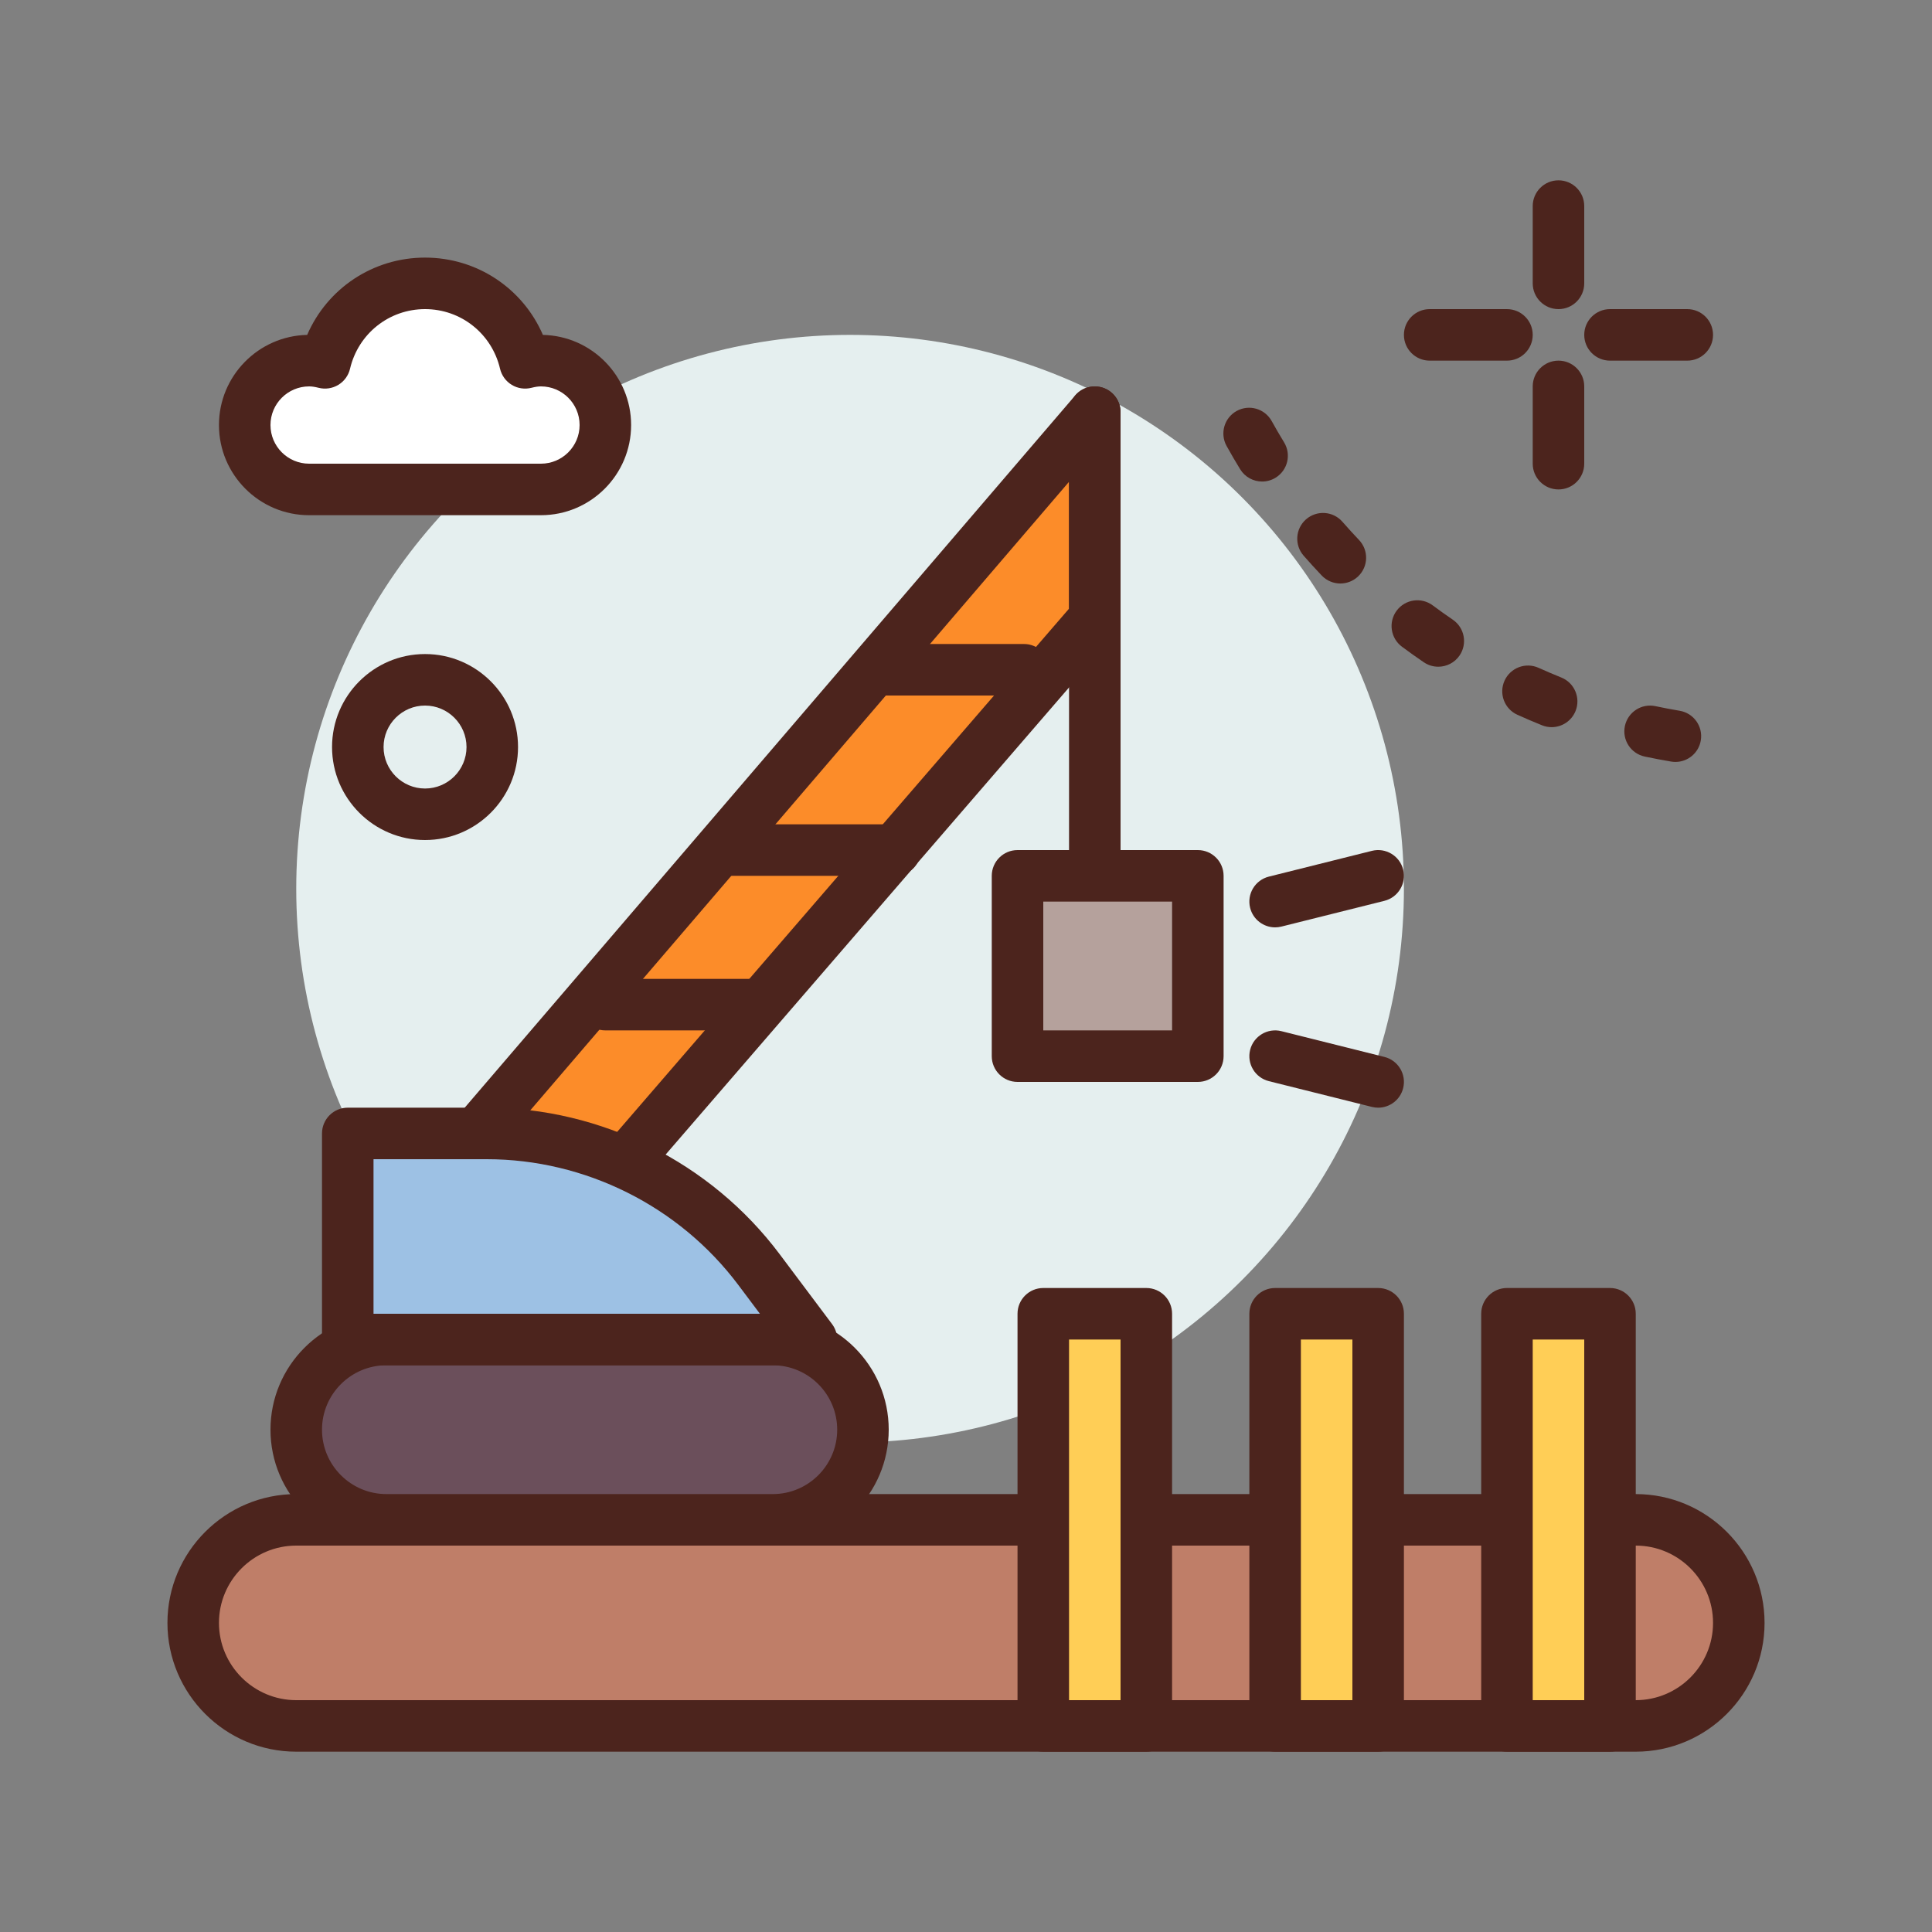 <svg id="construction_x5F_site" enable-background="new 0 0 300 300" height="512" viewBox="0 0 300 300" width="512" xmlns="http://www.w3.org/2000/svg"><rect x="0" y="0" width="300" height="300" fill="#808080" stroke="none"/><circle cx="132" cy="138" fill="#e5efef" r="86"/><path d="m254 268h-208c-8.837 0-16-7.163-16-16 0-8.837 7.163-16 16-16h208c8.837 0 16 7.163 16 16 0 8.837-7.163 16-16 16z" fill="#bf7e68"/><path d="m254 272h-208c-11.028 0-20-8.972-20-20s8.972-20 20-20h208c11.028 0 20 8.972 20 20s-8.972 20-20 20zm-208-32c-6.617 0-12 5.383-12 12s5.383 12 12 12h208c6.617 0 12-5.383 12-12s-5.383-12-12-12z" fill="#4c241d"/><path d="m120 236h-60c-7.732 0-14-6.268-14-14 0-7.732 6.268-14 14-14h60c7.732 0 14 6.268 14 14 0 7.732-6.268 14-14 14z" fill="#6b4f5b"/><path d="m120 240h-60c-9.925 0-18-8.075-18-18s8.075-18 18-18h60c9.925 0 18 8.075 18 18s-8.075 18-18 18zm-60-28c-5.514 0-10 4.486-10 10s4.486 10 10 10h60c5.514 0 10-4.486 10-10s-4.486-10-10-10z" fill="#4c241d"/><path d="m74 176 96-112v32l-76 88z" fill="#fc8c29"/><path d="m93.999 188c-.499 0-1.002-.093-1.484-.286l-20-8c-1.198-.479-2.092-1.507-2.399-2.76s.008-2.577.848-3.558l96-112c1.09-1.271 2.855-1.727 4.425-1.148 1.569.581 2.611 2.078 2.611 3.752v32c0 .96-.346 1.888-.973 2.614l-76 88c-.776.899-1.889 1.386-3.028 1.386zm-13.326-13.639 12.164 4.865 73.163-84.714v-19.699z" fill="#4c241d"/><path d="m170 140c-2.209 0-4-1.791-4-4v-72c0-2.209 1.791-4 4-4s4 1.791 4 4v72c0 2.209-1.791 4-4 4z" fill="#4c241d"/><path d="m158 136h28v28h-28z" fill="#b5a19c"/><path d="m186 168h-28c-2.209 0-4-1.791-4-4v-28c0-2.209 1.791-4 4-4h28c2.209 0 4 1.791 4 4v28c0 2.209-1.791 4-4 4zm-24-8h20v-20h-20z" fill="#4c241d"/><path d="m234 204h16v64h-16z" fill="#ffce56"/><path d="m250 272h-16c-2.209 0-4-1.791-4-4v-64c0-2.209 1.791-4 4-4h16c2.209 0 4 1.791 4 4v64c0 2.209-1.791 4-4 4zm-12-8h8v-56h-8z" fill="#4c241d"/><path d="m198 204h16v64h-16z" fill="#ffce56"/><path d="m214 272h-16c-2.209 0-4-1.791-4-4v-64c0-2.209 1.791-4 4-4h16c2.209 0 4 1.791 4 4v64c0 2.209-1.791 4-4 4zm-12-8h8v-56h-8z" fill="#4c241d"/><path d="m162 204h16v64h-16z" fill="#ffce56"/><path d="m178 272h-16c-2.209 0-4-1.791-4-4v-64c0-2.209 1.791-4 4-4h16c2.209 0 4 1.791 4 4v64c0 2.209-1.791 4-4 4zm-12-8h8v-56h-8z" fill="#4c241d"/><path d="m94 156h24" fill="#fc8c29"/><path d="m118 160h-24c-2.209 0-4-1.791-4-4s1.791-4 4-4h24c2.209 0 4 1.791 4 4s-1.791 4-4 4z" fill="#4c241d"/><path d="m113.5 132h25.5" fill="#fc8c29"/><path d="m139 136h-25.5c-2.209 0-4-1.791-4-4s1.791-4 4-4h25.5c2.209 0 4 1.791 4 4s-1.791 4-4 4z" fill="#4c241d"/><path d="m137.493 104h21.507" fill="#fc8c29"/><path d="m159 108h-21.507c-2.209 0-4-1.791-4-4s1.791-4 4-4h21.507c2.209 0 4 1.791 4 4s-1.791 4-4 4z" fill="#4c241d"/><path d="m126 208h-72v-32h21.581c16.631 0 32.292 7.83 42.27 21.135z" fill="#9dc1e4"/><path d="m126 212h-72c-2.209 0-4-1.791-4-4v-32c0-2.209 1.791-4 4-4h21.581c17.795 0 34.794 8.499 45.471 22.734l8.148 10.866c.909 1.212 1.055 2.833.378 4.188-.678 1.356-2.063 2.212-3.578 2.212zm-68-8h60l-3.349-4.465c-9.173-12.232-23.779-19.535-39.07-19.535h-17.581z" fill="#4c241d"/><path d="m198 140 16-4" fill="#9dc1e4"/><path d="m197.997 144.001c-1.792 0-3.423-1.213-3.878-3.031-.535-2.143.768-4.314 2.911-4.851l16-4c2.14-.534 4.314.767 4.851 2.911.535 2.143-.768 4.314-2.911 4.851l-16 4c-.325.081-.652.12-.973.12z" fill="#4c241d"/><path d="m198 164 16 4" fill="#9dc1e4"/><path d="m214.003 172.001c-.321 0-.647-.039-.973-.12l-16-4c-2.144-.536-3.446-2.708-2.911-4.851.536-2.145 2.711-3.444 4.851-2.911l16 4c2.144.536 3.446 2.708 2.911 4.851-.455 1.818-2.086 3.031-3.878 3.031z" fill="#4c241d"/><path d="m260.16 118.313c-.221 0-.444-.019-.67-.057-1.37-.23-2.747-.493-4.094-.778-2.161-.459-3.541-2.582-3.083-4.743.459-2.161 2.581-3.544 4.743-3.083 1.237.263 2.503.504 3.764.716 2.178.367 3.646 2.431 3.279 4.609-.328 1.954-2.022 3.336-3.939 3.336zm-19.222-5.399c-.497 0-1.001-.093-1.49-.289-1.29-.519-2.579-1.068-3.83-1.636-2.013-.911-2.905-3.281-1.994-5.293.911-2.013 3.281-2.907 5.293-1.994 1.147.519 2.329 1.023 3.514 1.499 2.05.824 3.044 3.153 2.221 5.203-.628 1.561-2.129 2.51-3.714 2.51zm-17.605-9.386c-.774 0-1.557-.224-2.246-.692-1.134-.771-2.276-1.585-3.395-2.418-1.771-1.319-2.138-3.825-.818-5.598 1.319-1.771 3.825-2.137 5.598-.818 1.026.765 2.074 1.512 3.115 2.219 1.826 1.243 2.3 3.73 1.058 5.558-.775 1.137-2.032 1.749-3.312 1.749zm-15.202-12.922c-1.059 0-2.114-.417-2.9-1.244-.956-1.007-1.9-2.043-2.807-3.079-1.453-1.664-1.282-4.191.381-5.645 1.666-1.452 4.191-1.282 5.645.381.832.953 1.7 1.905 2.58 2.831 1.521 1.602 1.458 4.133-.144 5.655-.775.736-1.766 1.101-2.755 1.101zm-12.148-15.835c-1.348 0-2.663-.682-3.417-1.916-.726-1.187-1.432-2.398-2.099-3.601-1.071-1.932-.374-4.366 1.558-5.438 1.933-1.07 4.366-.373 5.438 1.558.612 1.104 1.262 2.219 1.929 3.312 1.152 1.885.558 4.347-1.328 5.498-.65.398-1.37.587-2.081.587z" fill="#4c241d"/><path d="m84 56c-.854 0-1.668.14-2.46.341-1.66-7.066-7.968-12.341-15.54-12.341s-13.88 5.275-15.54 12.341c-.792-.201-1.606-.341-2.46-.341-5.523 0-10 4.477-10 10s4.477 10 10 10h36c5.523 0 10-4.477 10-10s-4.477-10-10-10z" fill="#fff"/><g fill="#4c241d"><path d="m84 80h-36c-7.72 0-14-6.28-14-14 0-7.618 6.117-13.835 13.697-13.997 3.121-7.214 10.215-12.003 18.303-12.003s15.182 4.789 18.303 12.003c7.58.162 13.697 6.379 13.697 13.997 0 7.72-6.28 14-14 14zm-36-20c-3.309 0-6 2.691-6 6s2.691 6 6 6h36c3.309 0 6-2.691 6-6s-2.691-6-6-6c-.422 0-.891.069-1.476.218-1.04.263-2.143.101-3.061-.458-.917-.557-1.572-1.459-1.817-2.504-1.281-5.45-6.07-9.256-11.646-9.256s-10.365 3.806-11.646 9.256c-.245 1.045-.9 1.947-1.817 2.504-.919.559-2.021.721-3.061.458-.585-.149-1.054-.218-1.476-.218z"/><path d="m242 48c-2.209 0-4-1.791-4-4v-12c0-2.209 1.791-4 4-4s4 1.791 4 4v12c0 2.209-1.791 4-4 4z"/><path d="m242 76c-2.209 0-4-1.791-4-4v-12c0-2.209 1.791-4 4-4s4 1.791 4 4v12c0 2.209-1.791 4-4 4z"/><path d="m234 56h-12c-2.209 0-4-1.791-4-4s1.791-4 4-4h12c2.209 0 4 1.791 4 4s-1.791 4-4 4z"/><path d="m262 56h-12c-2.209 0-4-1.791-4-4s1.791-4 4-4h12c2.209 0 4 1.791 4 4s-1.791 4-4 4z"/><path d="m66 130.44c-7.963 0-14.44-6.478-14.44-14.44s6.478-14.44 14.44-14.44 14.44 6.478 14.44 14.44-6.477 14.44-14.44 14.44zm0-20.88c-3.551 0-6.44 2.89-6.44 6.44s2.89 6.44 6.44 6.44 6.44-2.89 6.44-6.44-2.889-6.44-6.44-6.44z"/></g></svg>